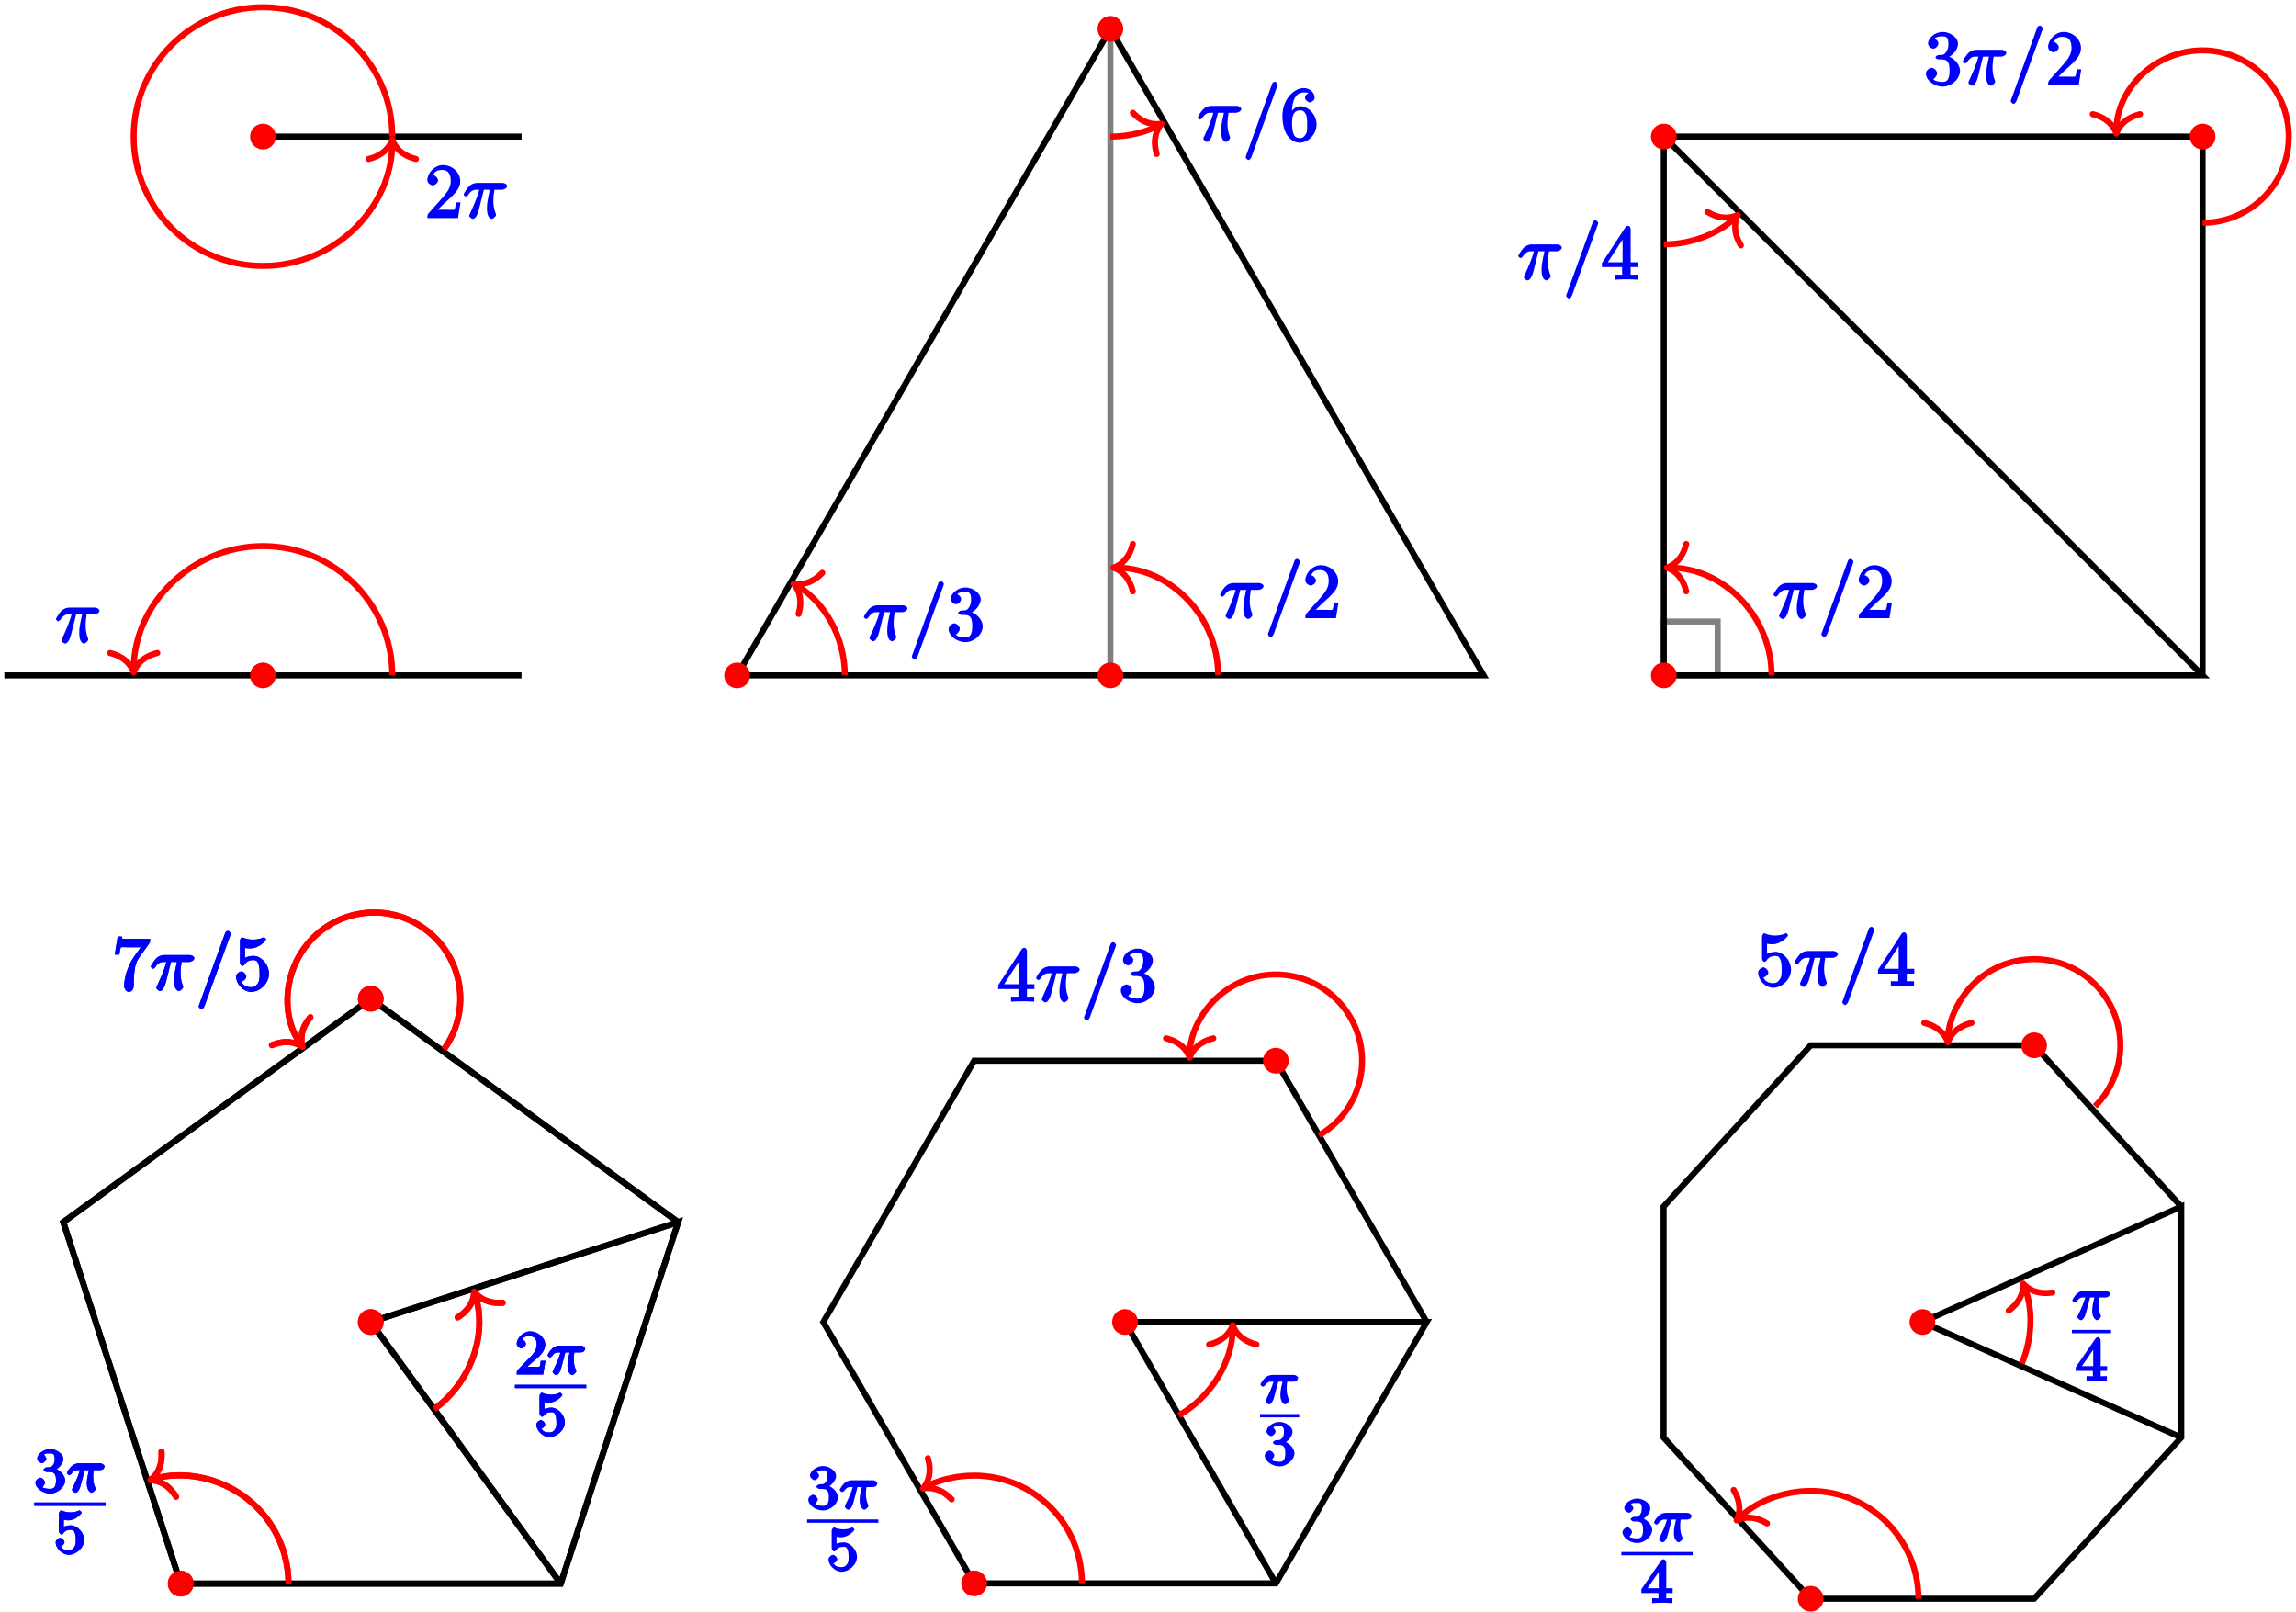 <?xml version="1.0" encoding="UTF-8"?>
<svg xmlns="http://www.w3.org/2000/svg" xmlns:xlink="http://www.w3.org/1999/xlink" width="302pt" height="212pt" viewBox="0 0 302 212" version="1.1">
<defs>
<g>
<symbol overflow="visible" id="glyph0-0">
<path style="stroke:none;" d=""/>
</symbol>
<symbol overflow="visible" id="glyph0-1">
<path style="stroke:none;" d="M 1.391 -0.812 L 2.438 -1.844 C 4 -3.219 4.641 -3.875 4.641 -4.859 C 4.641 -6 3.578 -6.969 2.359 -6.969 C 1.234 -6.969 0.312 -5.875 0.312 -5 C 0.312 -4.438 1 -4.281 1.031 -4.281 C 1.203 -4.281 1.719 -4.562 1.719 -4.969 C 1.719 -5.219 1.359 -5.656 1.016 -5.656 C 0.938 -5.656 0.922 -5.656 1.141 -5.734 C 1.281 -6.125 1.656 -6.328 2.234 -6.328 C 3.141 -6.328 3.391 -5.688 3.391 -4.859 C 3.391 -4.062 2.938 -3.406 2.391 -2.781 L 0.484 -0.641 C 0.375 -0.531 0.312 -0.406 0.312 0 L 4.344 0 L 4.672 -2.062 L 4.078 -2.062 C 4 -1.594 3.984 -1.281 3.875 -1.125 C 3.812 -1.047 3.281 -1.094 3.062 -1.094 L 1.266 -1.094 Z M 1.391 -0.812 "/>
</symbol>
<symbol overflow="visible" id="glyph0-2">
<path style="stroke:none;" d="M 2.891 -3.516 C 3.703 -3.781 4.453 -4.641 4.453 -5.422 C 4.453 -6.234 3.406 -6.969 2.453 -6.969 C 1.453 -6.969 0.516 -6.203 0.516 -5.438 C 0.516 -5.109 0.906 -4.766 1.203 -4.766 C 1.5 -4.766 1.875 -5.141 1.875 -5.438 C 1.875 -5.938 1.234 -6.094 1.391 -6.094 C 1.516 -6.312 2.047 -6.391 2.406 -6.391 C 2.828 -6.391 3.188 -6.328 3.188 -5.438 C 3.188 -5.312 3.219 -4.859 2.953 -4.422 C 2.656 -3.938 2.453 -3.953 2.203 -3.953 C 2.125 -3.938 1.891 -3.922 1.812 -3.922 C 1.734 -3.906 1.484 -3.734 1.484 -3.625 C 1.484 -3.516 1.734 -3.359 1.906 -3.359 L 2.344 -3.359 C 3.156 -3.359 3.344 -2.844 3.344 -1.859 C 3.344 -0.516 2.844 -0.391 2.406 -0.391 C 1.969 -0.391 1.344 -0.516 1.203 -0.766 C 1.219 -0.766 1.703 -1.141 1.703 -1.531 C 1.703 -1.891 1.266 -2.25 0.984 -2.25 C 0.734 -2.25 0.234 -1.938 0.234 -1.5 C 0.234 -0.594 1.344 0.219 2.438 0.219 C 3.656 0.219 4.719 -0.844 4.719 -1.859 C 4.719 -2.688 3.922 -3.625 2.891 -3.844 Z M 2.891 -3.516 "/>
</symbol>
<symbol overflow="visible" id="glyph0-3">
<path style="stroke:none;" d="M 1.484 -3.422 L 1.484 -3.672 C 1.484 -6.188 2.547 -6.391 3.062 -6.391 C 3.297 -6.391 3.594 -6.375 3.625 -6.312 C 3.781 -6.312 3.203 -6.156 3.203 -5.703 C 3.203 -5.391 3.625 -5.078 3.844 -5.078 C 4 -5.078 4.469 -5.328 4.469 -5.719 C 4.469 -6.312 3.875 -6.969 3.047 -6.969 C 1.766 -6.969 0.234 -5.516 0.234 -3.312 C 0.234 -0.641 1.578 0.219 2.5 0.219 C 3.609 0.219 4.719 -0.875 4.719 -2.188 C 4.719 -3.453 3.672 -4.578 2.562 -4.578 C 1.891 -4.578 1.328 -3.906 1.141 -3.422 Z M 2.5 -0.391 C 1.875 -0.391 1.75 -0.812 1.688 -0.969 C 1.5 -1.438 1.5 -2.234 1.5 -2.406 C 1.5 -3.188 1.656 -4.031 2.547 -4.031 C 2.719 -4.031 3.047 -4.078 3.344 -3.453 L 3.297 -3.562 C 3.484 -3.203 3.484 -2.688 3.484 -2.203 C 3.484 -1.719 3.484 -1.219 3.406 -1.094 C 3.062 -0.391 2.734 -0.391 2.5 -0.391 Z M 2.5 -0.391 "/>
</symbol>
<symbol overflow="visible" id="glyph0-4">
<path style="stroke:none;" d="M 2.75 -1.797 L 2.75 -0.938 C 2.75 -0.578 2.906 -0.641 2.172 -0.641 L 1.781 -0.641 L 1.781 0.016 C 2.375 -0.031 2.891 -0.031 3.312 -0.031 C 3.734 -0.031 4.25 -0.031 4.828 0.016 L 4.828 -0.641 L 4.453 -0.641 C 3.719 -0.641 3.875 -0.578 3.875 -0.938 L 3.875 -1.641 L 4.859 -1.641 L 4.859 -2.281 L 3.875 -2.281 L 3.875 -6.656 C 3.875 -6.844 3.703 -7.078 3.531 -7.078 C 3.453 -7.078 3.297 -7.031 3.203 -6.906 L 0.094 -2.156 L 0.094 -1.641 L 2.75 -1.641 Z M 2.984 -2.281 L 0.875 -2.281 L 3.109 -5.719 L 2.812 -5.828 L 2.812 -2.281 Z M 2.984 -2.281 "/>
</symbol>
<symbol overflow="visible" id="glyph0-5">
<path style="stroke:none;" d="M 4.859 -6.125 C 4.953 -6.234 5 -6.375 5 -6.75 L 2.406 -6.75 C 1.203 -6.75 1.344 -6.703 1.281 -7.062 L 0.734 -7.062 L 0.344 -4.688 L 0.953 -4.688 C 1 -5 1.047 -5.516 1.172 -5.641 C 1.25 -5.703 1.906 -5.656 2.031 -5.656 L 3.766 -5.656 C 3.859 -5.766 3.078 -4.688 2.844 -4.359 C 1.953 -3.016 1.578 -1.5 1.578 -0.484 C 1.578 -0.391 1.75 0.219 2.219 0.219 C 2.672 0.219 2.844 -0.391 2.844 -0.484 L 2.844 -1 C 2.844 -1.547 2.875 -2.094 2.953 -2.625 C 2.984 -2.859 3.078 -3.609 3.516 -4.234 Z M 4.859 -6.125 "/>
</symbol>
<symbol overflow="visible" id="glyph0-6">
<path style="stroke:none;" d="M 4.641 -2.156 C 4.641 -3.344 3.656 -4.516 2.578 -4.516 C 2.109 -4.516 1.547 -4.312 1.484 -4.25 L 1.484 -5.562 C 1.516 -5.562 1.844 -5.5 2.156 -5.5 C 3.391 -5.5 4.25 -6.562 4.25 -6.688 C 4.25 -6.75 4.062 -6.969 3.984 -6.969 C 3.984 -6.969 3.828 -6.922 3.75 -6.875 C 3.703 -6.844 3.219 -6.656 2.547 -6.656 C 2.156 -6.656 1.688 -6.719 1.219 -6.922 C 1.141 -6.953 1.125 -6.953 1.109 -6.953 C 1 -6.953 0.828 -6.703 0.828 -6.547 L 0.828 -3.594 C 0.828 -3.422 1 -3.188 1.141 -3.188 C 1.219 -3.188 1.359 -3.266 1.391 -3.312 C 1.5 -3.484 1.75 -3.969 2.562 -3.969 C 3.078 -3.969 3.156 -3.672 3.234 -3.484 C 3.391 -3.125 3.406 -2.734 3.406 -2.234 C 3.406 -1.891 3.453 -1.406 3.219 -0.984 C 2.984 -0.594 2.734 -0.391 2.281 -0.391 C 1.562 -0.391 1.156 -0.75 1.062 -1.094 C 0.844 -1.172 0.875 -1.156 0.984 -1.156 C 1.312 -1.156 1.656 -1.562 1.656 -1.797 C 1.656 -2.047 1.312 -2.469 0.984 -2.469 C 0.844 -2.469 0.312 -2.219 0.312 -1.766 C 0.312 -0.906 1.188 0.219 2.297 0.219 C 3.453 0.219 4.641 -0.891 4.641 -2.156 Z M 4.641 -2.156 "/>
</symbol>
<symbol overflow="visible" id="glyph1-0">
<path style="stroke:none;" d=""/>
</symbol>
<symbol overflow="visible" id="glyph1-1">
<path style="stroke:none;" d="M 2.641 -3.719 L 3.547 -3.719 C 3.266 -2.406 3.172 -1.969 3.172 -1.312 C 3.172 -1.156 3.172 -0.891 3.25 -0.547 C 3.344 -0.109 3.641 0.109 3.781 0.109 C 3.984 0.109 4.359 -0.234 4.359 -0.422 C 4.359 -0.484 4.359 -0.516 4.312 -0.641 C 4.016 -1.359 4.016 -2.016 4.016 -2.297 C 4.016 -2.828 4.094 -3.359 4.156 -3.719 L 5.156 -3.719 C 5.297 -3.719 5.828 -3.875 5.828 -4.219 C 5.828 -4.453 5.438 -4.625 5.25 -4.625 L 1.906 -4.625 C 1.688 -4.625 1.188 -4.578 0.75 -4.109 C 0.406 -3.719 0.094 -3.141 0.094 -3.094 C 0.094 -3.078 0.266 -2.828 0.391 -2.828 C 0.469 -2.828 0.609 -2.922 0.672 -3 C 1.156 -3.766 1.609 -3.719 1.812 -3.719 L 2.156 -3.719 C 1.891 -2.672 1.344 -1.469 1 -0.719 C 0.891 -0.531 0.844 -0.391 0.844 -0.312 C 0.844 -0.125 1.188 0.109 1.312 0.109 C 1.609 0.109 1.859 -0.328 1.984 -0.703 C 2.125 -1.156 2.125 -1.172 2.25 -1.672 L 2.766 -3.719 Z M 2.641 -3.719 "/>
</symbol>
<symbol overflow="visible" id="glyph1-2">
<path style="stroke:none;" d="M 4.547 -7.25 C 4.594 -7.391 4.594 -7.422 4.594 -7.438 C 4.594 -7.547 4.344 -7.812 4.234 -7.812 C 4.156 -7.812 3.953 -7.719 3.891 -7.609 L 0.422 1.953 C 0.375 2.078 0.375 2.125 0.375 2.141 C 0.375 2.25 0.641 2.5 0.75 2.5 C 0.875 2.5 1.078 2.266 1.141 2.094 Z M 4.547 -7.25 "/>
</symbol>
<symbol overflow="visible" id="glyph2-0">
<path style="stroke:none;" d=""/>
</symbol>
<symbol overflow="visible" id="glyph2-1">
<path style="stroke:none;" d="M 2.375 -1.688 C 2.5 -1.797 2.844 -2.062 2.969 -2.172 C 3.453 -2.625 3.984 -3.203 3.984 -3.922 C 3.984 -4.875 3 -5.672 2.016 -5.672 C 1.047 -5.672 0.234 -4.75 0.234 -4.047 C 0.234 -3.656 0.734 -3.422 0.844 -3.422 C 1.016 -3.422 1.438 -3.719 1.438 -4.031 C 1.438 -4.438 0.859 -4.625 1.016 -4.625 C 1.172 -5.016 1.531 -5.031 1.922 -5.031 C 2.656 -5.031 2.859 -4.594 2.859 -3.922 C 2.859 -3.094 2.328 -2.609 1.391 -1.656 L 0.375 -0.609 C 0.281 -0.531 0.234 -0.375 0.234 0 L 3.719 0 L 4.016 -1.797 L 3.391 -1.797 C 3.344 -1.453 3.328 -1.172 3.234 -1.031 C 3.188 -0.969 2.719 -1.016 2.594 -1.016 L 1.172 -1.016 L 1.297 -0.703 Z M 2.375 -1.688 "/>
</symbol>
<symbol overflow="visible" id="glyph2-2">
<path style="stroke:none;" d="M 1.109 -4.484 C 1.219 -4.453 1.531 -4.359 1.875 -4.359 C 2.875 -4.359 3.656 -5.25 3.656 -5.375 C 3.656 -5.453 3.422 -5.672 3.375 -5.672 C 3.359 -5.672 3.219 -5.609 3.172 -5.594 C 2.969 -5.5 2.594 -5.406 2.172 -5.406 C 1.703 -5.406 1.312 -5.531 1.125 -5.609 C 1.109 -5.609 0.969 -5.672 0.953 -5.672 C 0.859 -5.672 0.656 -5.391 0.656 -5.25 L 0.656 -2.922 C 0.656 -2.766 0.859 -2.5 0.984 -2.5 C 1.047 -2.5 1.188 -2.578 1.234 -2.641 C 1.328 -2.766 1.5 -3.109 2.188 -3.109 C 2.625 -3.109 2.656 -2.938 2.719 -2.781 C 2.859 -2.5 2.875 -2.125 2.875 -1.812 C 2.875 -1.516 2.922 -1.219 2.703 -0.875 C 2.547 -0.625 2.359 -0.438 1.938 -0.438 C 1.422 -0.438 1.094 -0.578 1.016 -0.828 C 0.75 -0.906 0.812 -0.906 0.812 -0.906 C 1.031 -0.906 1.391 -1.234 1.391 -1.484 C 1.391 -1.781 0.984 -2.062 0.828 -2.062 C 0.672 -2.062 0.234 -1.797 0.234 -1.453 C 0.234 -0.734 1.047 0.172 1.953 0.172 C 2.953 0.172 3.984 -0.781 3.984 -1.781 C 3.984 -2.703 3.125 -3.703 2.188 -3.703 C 1.797 -3.703 1.281 -3.516 1.297 -3.531 L 1.297 -4.422 Z M 1.109 -4.484 "/>
</symbol>
<symbol overflow="visible" id="glyph2-3">
<path style="stroke:none;" d="M 2.016 -2.656 C 2.641 -2.656 2.859 -2.375 2.859 -1.547 C 2.859 -0.547 2.484 -0.438 2.062 -0.438 C 1.625 -0.438 1.141 -0.547 1.078 -0.656 C 1.031 -0.656 1.406 -1.016 1.406 -1.281 C 1.406 -1.531 1.047 -1.906 0.781 -1.906 C 0.578 -1.906 0.156 -1.578 0.156 -1.266 C 0.156 -0.516 1.156 0.172 2.078 0.172 C 3.125 0.172 4.062 -0.75 4.062 -1.547 C 4.062 -2.203 3.344 -3 2.531 -3.172 L 2.531 -2.812 C 3.156 -3.031 3.812 -3.75 3.812 -4.391 C 3.812 -5.031 2.922 -5.672 2.094 -5.672 C 1.234 -5.672 0.391 -5.016 0.391 -4.422 C 0.391 -4.125 0.781 -3.812 1 -3.812 C 1.25 -3.812 1.578 -4.172 1.578 -4.406 C 1.578 -4.688 1.141 -4.984 1.328 -4.984 C 1.438 -5.125 1.922 -5.094 2.062 -5.094 C 2.266 -5.094 2.688 -5.219 2.688 -4.391 C 2.688 -3.828 2.516 -3.625 2.406 -3.5 C 2.156 -3.25 2.109 -3.297 1.625 -3.266 C 1.469 -3.25 1.219 -3.062 1.219 -2.953 C 1.219 -2.844 1.484 -2.656 1.625 -2.656 Z M 2.016 -2.656 "/>
</symbol>
<symbol overflow="visible" id="glyph2-4">
<path style="stroke:none;" d="M 3.328 -5.344 C 3.328 -5.5 3.141 -5.75 2.969 -5.75 C 2.875 -5.75 2.719 -5.688 2.641 -5.562 L 0.047 -1.797 L 0.047 -1.312 L 2.297 -1.312 L 2.297 -0.828 C 2.297 -0.531 2.469 -0.625 1.844 -0.625 L 1.469 -0.625 L 1.469 0.016 C 2.344 -0.031 2.359 -0.031 2.812 -0.031 C 3.266 -0.031 3.281 -0.031 4.141 0.016 L 4.141 -0.625 L 3.781 -0.625 C 3.156 -0.625 3.328 -0.531 3.328 -0.828 L 3.328 -1.312 L 4.172 -1.312 L 4.172 -1.938 L 3.328 -1.938 Z M 2.344 -4.688 L 2.344 -1.938 L 0.859 -1.938 L 2.672 -4.562 Z M 2.344 -4.688 "/>
</symbol>
<symbol overflow="visible" id="glyph3-0">
<path style="stroke:none;" d=""/>
</symbol>
<symbol overflow="visible" id="glyph3-1">
<path style="stroke:none;" d="M 2.266 -2.906 L 2.953 -2.906 C 2.828 -2.359 2.672 -1.781 2.672 -1.188 C 2.672 -1.125 2.672 -0.781 2.766 -0.5 C 2.875 -0.172 3.141 0.078 3.281 0.078 C 3.453 0.078 3.828 -0.25 3.828 -0.453 C 3.828 -0.5 3.812 -0.516 3.781 -0.594 C 3.625 -0.953 3.5 -1.344 3.5 -1.984 C 3.5 -2.172 3.5 -2.516 3.578 -2.906 L 4.406 -2.906 C 4.531 -2.906 4.734 -2.969 4.828 -3.031 C 4.922 -3.109 5 -3.344 5 -3.391 C 5 -3.625 4.609 -3.797 4.484 -3.797 L 1.609 -3.797 C 1.438 -3.797 1 -3.75 0.609 -3.359 C 0.312 -3.078 0.047 -2.578 0.047 -2.531 C 0.047 -2.453 0.281 -2.25 0.344 -2.25 C 0.438 -2.25 0.578 -2.328 0.625 -2.391 C 1.016 -2.969 1.359 -2.906 1.531 -2.906 L 1.766 -2.906 C 1.578 -2.25 1.219 -1.406 1 -0.984 C 0.812 -0.578 0.719 -0.422 0.719 -0.344 C 0.719 -0.188 1.047 0.078 1.172 0.078 C 1.484 0.078 1.75 -0.406 1.906 -1.062 L 2.391 -2.906 Z M 2.266 -2.906 "/>
</symbol>
</g>
</defs>
<g id="surface1">
<path style="fill:none;stroke-width:0.797;stroke-linecap:butt;stroke-linejoin:miter;stroke:rgb(0%,0%,0%);stroke-opacity:1;stroke-miterlimit:10;" d="M -0 70.865 L 34.015 70.865 " transform="matrix(1,0,0,-1,34.59,88.83)"/>
<path style="fill-rule:nonzero;fill:rgb(100%,0%,0%);fill-opacity:1;stroke-width:0.399;stroke-linecap:butt;stroke-linejoin:miter;stroke:rgb(100%,0%,0%);stroke-opacity:1;stroke-miterlimit:10;" d="M 1.496 70.865 C 1.496 71.693 0.824 72.361 -0 72.361 C -0.824 72.361 -1.496 71.693 -1.496 70.865 C -1.496 70.041 -0.824 69.373 -0 69.373 C 0.824 69.373 1.496 70.041 1.496 70.865 Z M 1.496 70.865 " transform="matrix(1,0,0,-1,34.59,88.83)"/>
<path style="fill:none;stroke-width:0.797;stroke-linecap:butt;stroke-linejoin:miter;stroke:rgb(100%,0%,0%);stroke-opacity:1;stroke-miterlimit:10;" d="M 17.008 70.865 C 17.008 80.26 9.394 87.877 -0 87.877 C -9.395 87.877 -17.008 80.26 -17.008 70.865 C -17.008 61.475 -9.395 53.857 -0 53.857 C 9.394 53.857 17.008 61.475 17.008 70.068 " transform="matrix(1,0,0,-1,34.59,88.83)"/>
<path style="fill:none;stroke-width:0.797;stroke-linecap:round;stroke-linejoin:round;stroke:rgb(100%,0%,0%);stroke-opacity:1;stroke-miterlimit:10;" d="M -2.549 3.11 C -2.084 1.243 -1.045 0.364 -0.002 0.001 C -1.045 -0.363 -2.084 -1.246 -2.549 -3.113 " transform="matrix(0,-1,-1,0,51.598,18.361)"/>
<g style="fill:rgb(0%,0%,100%);fill-opacity:1;">
  <use xlink:href="#glyph0-1" x="55.9" y="28.68"/>
</g>
<g style="fill:rgb(0%,0%,100%);fill-opacity:1;">
  <use xlink:href="#glyph1-1" x="60.88" y="28.68"/>
</g>
<path style="fill:none;stroke-width:0.797;stroke-linecap:butt;stroke-linejoin:miter;stroke:rgb(0%,0%,0%);stroke-opacity:1;stroke-miterlimit:10;" d="M -34.016 0.002 L 34.015 0.002 " transform="matrix(1,0,0,-1,34.59,88.83)"/>
<path style="fill-rule:nonzero;fill:rgb(100%,0%,0%);fill-opacity:1;stroke-width:0.399;stroke-linecap:butt;stroke-linejoin:miter;stroke:rgb(100%,0%,0%);stroke-opacity:1;stroke-miterlimit:10;" d="M 1.496 0.002 C 1.496 0.826 0.824 1.494 -0 1.494 C -0.824 1.494 -1.496 0.826 -1.496 0.002 C -1.496 -0.826 -0.824 -1.494 -0 -1.494 C 0.824 -1.494 1.496 -0.826 1.496 0.002 Z M 1.496 0.002 " transform="matrix(1,0,0,-1,34.59,88.83)"/>
<path style="fill:none;stroke-width:0.797;stroke-linecap:butt;stroke-linejoin:miter;stroke:rgb(100%,0%,0%);stroke-opacity:1;stroke-miterlimit:10;" d="M 17.008 0.002 C 17.008 9.393 9.394 17.01 -0 17.01 C -9.395 17.01 -17.008 9.393 -17.008 0.799 " transform="matrix(1,0,0,-1,34.59,88.83)"/>
<path style="fill:none;stroke-width:0.797;stroke-linecap:round;stroke-linejoin:round;stroke:rgb(100%,0%,0%);stroke-opacity:1;stroke-miterlimit:10;" d="M -2.549 3.11 C -2.084 1.242 -1.045 0.364 -0.002 0 C -1.045 -0.363 -2.084 -1.246 -2.549 -3.109 " transform="matrix(0,1,1,0,17.582,88.431)"/>
<g style="fill:rgb(0%,0%,100%);fill-opacity:1;">
  <use xlink:href="#glyph1-1" x="7.25" y="84.53"/>
</g>
<path style="fill:none;stroke-width:0.797;stroke-linecap:butt;stroke-linejoin:miter;stroke:rgb(0%,0%,0%);stroke-opacity:1;stroke-miterlimit:10;" d="M 62.363 0.002 L 160.558 0.002 L 111.461 85.041 L 62.363 0.002 " transform="matrix(1,0,0,-1,34.59,88.83)"/>
<path style="fill:none;stroke-width:0.797;stroke-linecap:butt;stroke-linejoin:miter;stroke:rgb(50%,50%,50%);stroke-opacity:1;stroke-miterlimit:10;" d="M 111.461 85.041 L 111.461 0.002 " transform="matrix(1,0,0,-1,34.59,88.83)"/>
<path style="fill-rule:nonzero;fill:rgb(100%,0%,0%);fill-opacity:1;stroke-width:0.399;stroke-linecap:butt;stroke-linejoin:miter;stroke:rgb(100%,0%,0%);stroke-opacity:1;stroke-miterlimit:10;" d="M 63.859 0.002 C 63.859 0.826 63.187 1.494 62.363 1.494 C 61.539 1.494 60.867 0.826 60.867 0.002 C 60.867 -0.826 61.539 -1.494 62.363 -1.494 C 63.187 -1.494 63.859 -0.826 63.859 0.002 Z M 63.859 0.002 " transform="matrix(1,0,0,-1,34.59,88.83)"/>
<path style="fill:none;stroke-width:0.797;stroke-linecap:butt;stroke-linejoin:miter;stroke:rgb(100%,0%,0%);stroke-opacity:1;stroke-miterlimit:10;" d="M 76.535 0.002 C 76.535 5.064 73.836 9.744 70.14 11.873 " transform="matrix(1,0,0,-1,34.59,88.83)"/>
<path style="fill:none;stroke-width:0.797;stroke-linecap:round;stroke-linejoin:round;stroke:rgb(100%,0%,0%);stroke-opacity:1;stroke-miterlimit:10;" d="M -2.553 3.111 C -2.086 1.244 -1.046 0.361 -0 -0.002 C -1.046 -0.363 -2.083 -1.245 -2.549 -3.11 " transform="matrix(-0.869,-0.502,-0.502,0.869,104.386,76.755)"/>
<g style="fill:rgb(0%,0%,100%);fill-opacity:1;">
  <use xlink:href="#glyph1-1" x="113.53" y="84.23"/>
</g>
<g style="fill:rgb(0%,0%,100%);fill-opacity:1;">
  <use xlink:href="#glyph1-2" x="119.558" y="84.23"/>
</g>
<g style="fill:rgb(0%,0%,100%);fill-opacity:1;">
  <use xlink:href="#glyph0-2" x="124.54" y="84.23"/>
</g>
<path style="fill-rule:nonzero;fill:rgb(100%,0%,0%);fill-opacity:1;stroke-width:0.399;stroke-linecap:butt;stroke-linejoin:miter;stroke:rgb(100%,0%,0%);stroke-opacity:1;stroke-miterlimit:10;" d="M 112.957 0.002 C 112.957 0.826 112.285 1.494 111.461 1.494 C 110.637 1.494 109.969 0.826 109.969 0.002 C 109.969 -0.826 110.637 -1.494 111.461 -1.494 C 112.285 -1.494 112.957 -0.826 112.957 0.002 Z M 112.957 0.002 " transform="matrix(1,0,0,-1,34.59,88.83)"/>
<path style="fill:none;stroke-width:0.797;stroke-linecap:butt;stroke-linejoin:miter;stroke:rgb(100%,0%,0%);stroke-opacity:1;stroke-miterlimit:10;" d="M 125.633 0.002 C 125.633 7.826 119.289 14.174 112.258 14.174 " transform="matrix(1,0,0,-1,34.59,88.83)"/>
<path style="fill:none;stroke-width:0.797;stroke-linecap:round;stroke-linejoin:round;stroke:rgb(100%,0%,0%);stroke-opacity:1;stroke-miterlimit:10;" d="M -2.55 3.109 C -2.086 1.246 -1.046 0.363 0 -0 C -1.046 -0.364 -2.086 -1.243 -2.55 -3.11 " transform="matrix(-1,0,0,1,146.45,74.657)"/>
<g style="fill:rgb(0%,0%,100%);fill-opacity:1;">
  <use xlink:href="#glyph1-1" x="160.37" y="81.3"/>
</g>
<g style="fill:rgb(0%,0%,100%);fill-opacity:1;">
  <use xlink:href="#glyph1-2" x="166.398" y="81.3"/>
</g>
<g style="fill:rgb(0%,0%,100%);fill-opacity:1;">
  <use xlink:href="#glyph0-1" x="171.38" y="81.3"/>
</g>
<path style="fill-rule:nonzero;fill:rgb(100%,0%,0%);fill-opacity:1;stroke-width:0.399;stroke-linecap:butt;stroke-linejoin:miter;stroke:rgb(100%,0%,0%);stroke-opacity:1;stroke-miterlimit:10;" d="M 112.957 85.041 C 112.957 85.865 112.285 86.533 111.461 86.533 C 110.637 86.533 109.969 85.865 109.969 85.041 C 109.969 84.217 110.637 83.545 111.461 83.545 C 112.285 83.545 112.957 84.217 112.957 85.041 Z M 112.957 85.041 " transform="matrix(1,0,0,-1,34.59,88.83)"/>
<path style="fill:none;stroke-width:0.797;stroke-linecap:butt;stroke-linejoin:miter;stroke:rgb(100%,0%,0%);stroke-opacity:1;stroke-miterlimit:10;" d="M 111.461 70.865 C 113.949 70.865 116.394 71.521 117.855 72.365 " transform="matrix(1,0,0,-1,34.59,88.83)"/>
<path style="fill:none;stroke-width:0.797;stroke-linecap:round;stroke-linejoin:round;stroke:rgb(100%,0%,0%);stroke-opacity:1;stroke-miterlimit:10;" d="M -2.55 3.111 C -2.085 1.247 -1.047 0.364 0 -0.002 C -1.045 -0.365 -2.084 -1.245 -2.55 -3.111 " transform="matrix(0.869,-0.502,-0.502,-0.869,152.792,16.264)"/>
<g style="fill:rgb(0%,0%,100%);fill-opacity:1;">
  <use xlink:href="#glyph1-1" x="157.44" y="18.55"/>
</g>
<g style="fill:rgb(0%,0%,100%);fill-opacity:1;">
  <use xlink:href="#glyph1-2" x="163.468" y="18.55"/>
</g>
<g style="fill:rgb(0%,0%,100%);fill-opacity:1;">
  <use xlink:href="#glyph0-3" x="168.45" y="18.55"/>
</g>
<path style="fill:none;stroke-width:0.797;stroke-linecap:butt;stroke-linejoin:miter;stroke:rgb(50%,50%,50%);stroke-opacity:1;stroke-miterlimit:10;" d="M 184.254 0.002 L 184.254 7.088 L 191.34 7.088 L 191.34 0.002 Z M 184.254 0.002 " transform="matrix(1,0,0,-1,34.59,88.83)"/>
<path style="fill:none;stroke-width:0.797;stroke-linecap:butt;stroke-linejoin:miter;stroke:rgb(0%,0%,0%);stroke-opacity:1;stroke-miterlimit:10;" d="M 255.121 0.002 L 255.121 70.865 L 184.254 70.865 L 184.254 0.002 L 255.121 0.002 L 184.254 70.865 " transform="matrix(1,0,0,-1,34.59,88.83)"/>
<path style="fill-rule:nonzero;fill:rgb(100%,0%,0%);fill-opacity:1;stroke-width:0.399;stroke-linecap:butt;stroke-linejoin:miter;stroke:rgb(100%,0%,0%);stroke-opacity:1;stroke-miterlimit:10;" d="M 185.75 0.002 C 185.75 0.826 185.078 1.494 184.254 1.494 C 183.43 1.494 182.762 0.826 182.762 0.002 C 182.762 -0.826 183.43 -1.494 184.254 -1.494 C 185.078 -1.494 185.75 -0.826 185.75 0.002 Z M 185.75 0.002 " transform="matrix(1,0,0,-1,34.59,88.83)"/>
<path style="fill:none;stroke-width:0.797;stroke-linecap:butt;stroke-linejoin:miter;stroke:rgb(100%,0%,0%);stroke-opacity:1;stroke-miterlimit:10;" d="M 198.43 0.002 C 198.43 7.826 192.082 14.174 185.051 14.174 " transform="matrix(1,0,0,-1,34.59,88.83)"/>
<path style="fill:none;stroke-width:0.797;stroke-linecap:round;stroke-linejoin:round;stroke:rgb(100%,0%,0%);stroke-opacity:1;stroke-miterlimit:10;" d="M -2.55 3.109 C -2.085 1.246 -1.046 0.363 0.001 -0 C -1.046 -0.364 -2.085 -1.243 -2.55 -3.11 " transform="matrix(-1,0,0,1,219.243,74.657)"/>
<g style="fill:rgb(0%,0%,100%);fill-opacity:1;">
  <use xlink:href="#glyph1-1" x="233.17" y="81.3"/>
</g>
<g style="fill:rgb(0%,0%,100%);fill-opacity:1;">
  <use xlink:href="#glyph1-2" x="239.198" y="81.3"/>
</g>
<g style="fill:rgb(0%,0%,100%);fill-opacity:1;">
  <use xlink:href="#glyph0-1" x="244.18" y="81.3"/>
</g>
<path style="fill-rule:nonzero;fill:rgb(100%,0%,0%);fill-opacity:1;stroke-width:0.399;stroke-linecap:butt;stroke-linejoin:miter;stroke:rgb(100%,0%,0%);stroke-opacity:1;stroke-miterlimit:10;" d="M 185.75 70.865 C 185.75 71.693 185.078 72.361 184.254 72.361 C 183.43 72.361 182.762 71.693 182.762 70.865 C 182.762 70.041 183.43 69.373 184.254 69.373 C 185.078 69.373 185.75 70.041 185.75 70.865 Z M 185.75 70.865 " transform="matrix(1,0,0,-1,34.59,88.83)"/>
<path style="fill:none;stroke-width:0.797;stroke-linecap:butt;stroke-linejoin:miter;stroke:rgb(100%,0%,0%);stroke-opacity:1;stroke-miterlimit:10;" d="M 184.254 56.693 C 188.012 56.693 191.617 58.185 193.715 60.283 " transform="matrix(1,0,0,-1,34.59,88.83)"/>
<path style="fill:none;stroke-width:0.797;stroke-linecap:round;stroke-linejoin:round;stroke:rgb(100%,0%,0%);stroke-opacity:1;stroke-miterlimit:10;" d="M -2.55 3.11 C -2.084 1.246 -1.045 0.362 0.002 -0 C -1.045 -0.362 -2.083 -1.246 -2.55 -3.11 " transform="matrix(0.707,-0.707,-0.707,-0.707,228.585,28.267)"/>
<g style="fill:rgb(0%,0%,100%);fill-opacity:1;">
  <use xlink:href="#glyph1-1" x="199.6" y="36.77"/>
</g>
<g style="fill:rgb(0%,0%,100%);fill-opacity:1;">
  <use xlink:href="#glyph1-2" x="205.628" y="36.77"/>
</g>
<g style="fill:rgb(0%,0%,100%);fill-opacity:1;">
  <use xlink:href="#glyph0-4" x="210.61" y="36.77"/>
</g>
<path style="fill-rule:nonzero;fill:rgb(100%,0%,0%);fill-opacity:1;stroke-width:0.399;stroke-linecap:butt;stroke-linejoin:miter;stroke:rgb(100%,0%,0%);stroke-opacity:1;stroke-miterlimit:10;" d="M 256.617 70.865 C 256.617 71.693 255.945 72.361 255.121 72.361 C 254.297 72.361 253.629 71.693 253.629 70.865 C 253.629 70.041 254.297 69.373 255.121 69.373 C 255.945 69.373 256.617 70.041 256.617 70.865 Z M 256.617 70.865 " transform="matrix(1,0,0,-1,34.59,88.83)"/>
<path style="fill:none;stroke-width:0.797;stroke-linecap:butt;stroke-linejoin:miter;stroke:rgb(100%,0%,0%);stroke-opacity:1;stroke-miterlimit:10;" d="M 255.121 59.529 C 261.383 59.529 266.461 64.603 266.461 70.865 C 266.461 77.131 261.383 82.205 255.121 82.205 C 248.859 82.205 243.781 77.131 243.781 71.666 " transform="matrix(1,0,0,-1,34.59,88.83)"/>
<path style="fill:none;stroke-width:0.797;stroke-linecap:round;stroke-linejoin:round;stroke:rgb(100%,0%,0%);stroke-opacity:1;stroke-miterlimit:10;" d="M -2.549 3.112 C -2.084 1.244 -1.045 0.362 0.002 -0.002 C -1.045 -0.365 -2.084 -1.244 -2.549 -3.111 " transform="matrix(0,1,1,0,278.373,17.564)"/>
<g style="fill:rgb(0%,0%,100%);fill-opacity:1;">
  <use xlink:href="#glyph0-2" x="253.09" y="11.17"/>
</g>
<g style="fill:rgb(0%,0%,100%);fill-opacity:1;">
  <use xlink:href="#glyph1-1" x="258.07" y="11.17"/>
</g>
<g style="fill:rgb(0%,0%,100%);fill-opacity:1;">
  <use xlink:href="#glyph1-2" x="264.098" y="11.17"/>
</g>
<g style="fill:rgb(0%,0%,100%);fill-opacity:1;">
  <use xlink:href="#glyph0-1" x="269.08" y="11.17"/>
</g>
<path style="fill:none;stroke-width:0.797;stroke-linecap:butt;stroke-linejoin:miter;stroke:rgb(0%,0%,0%);stroke-opacity:1;stroke-miterlimit:10;" d="M 54.613 -71.9 L 14.172 -42.522 L -26.266 -71.9 L -10.82 -119.44 L 39.164 -119.44 L 54.613 -71.9 L 14.172 -85.041 L 39.164 -119.44 " transform="matrix(1,0,0,-1,34.59,88.83)"/>
<path style="fill-rule:nonzero;fill:rgb(100%,0%,0%);fill-opacity:1;stroke-width:0.399;stroke-linecap:butt;stroke-linejoin:miter;stroke:rgb(100%,0%,0%);stroke-opacity:1;stroke-miterlimit:10;" d="M 15.668 -85.041 C 15.668 -84.217 15 -83.545 14.172 -83.545 C 13.348 -83.545 12.68 -84.217 12.68 -85.041 C 12.68 -85.865 13.348 -86.533 14.172 -86.533 C 15 -86.533 15.668 -85.865 15.668 -85.041 Z M 15.668 -85.041 " transform="matrix(1,0,0,-1,34.59,88.83)"/>
<path style="fill:none;stroke-width:0.797;stroke-linecap:butt;stroke-linejoin:miter;stroke:rgb(100%,0%,0%);stroke-opacity:1;stroke-miterlimit:10;" d="M 22.504 -96.506 C 27.473 -92.897 29.551 -86.498 27.898 -81.42 " transform="matrix(1,0,0,-1,34.59,88.83)"/>
<path style="fill:none;stroke-width:0.797;stroke-linecap:round;stroke-linejoin:round;stroke:rgb(100%,0%,0%);stroke-opacity:1;stroke-miterlimit:10;" d="M -2.55 3.112 C -2.087 1.243 -1.048 0.364 -0.001 -0.001 C -1.046 -0.363 -2.083 -1.244 -2.549 -3.11 " transform="matrix(-0.309,-0.952,-0.952,0.309,62.366,169.87)"/>
<g style="fill:rgb(0%,0%,100%);fill-opacity:1;">
  <use xlink:href="#glyph2-1" x="67.73" y="180.77"/>
</g>
<g style="fill:rgb(0%,0%,100%);fill-opacity:1;">
  <use xlink:href="#glyph3-1" x="71.97" y="180.77"/>
</g>
<path style="fill:none;stroke-width:0.436;stroke-linecap:butt;stroke-linejoin:miter;stroke:rgb(0%,0%,100%);stroke-opacity:1;stroke-miterlimit:10;" d="M 92.78 -140.1 L 102.159 -140.1 " transform="matrix(1,0,0,-1,-25.05,42.24)"/>
<g style="fill:rgb(0%,0%,100%);fill-opacity:1;">
  <use xlink:href="#glyph2-2" x="70.31" y="188.83"/>
</g>
<path style="fill-rule:nonzero;fill:rgb(100%,0%,0%);fill-opacity:1;stroke-width:0.399;stroke-linecap:butt;stroke-linejoin:miter;stroke:rgb(100%,0%,0%);stroke-opacity:1;stroke-miterlimit:10;" d="M -9.324 -119.44 C -9.324 -118.615 -9.992 -117.947 -10.82 -117.947 C -11.645 -117.947 -12.313 -118.615 -12.313 -119.44 C -12.313 -120.264 -11.645 -120.936 -10.82 -120.936 C -9.992 -120.936 -9.324 -120.264 -9.324 -119.44 Z M -9.324 -119.44 " transform="matrix(1,0,0,-1,34.59,88.83)"/>
<path style="fill:none;stroke-width:0.797;stroke-linecap:butt;stroke-linejoin:miter;stroke:rgb(100%,0%,0%);stroke-opacity:1;stroke-miterlimit:10;" d="M 3.355 -119.44 C 3.355 -114.377 0.652 -109.697 -3.731 -107.166 C -7.211 -105.158 -11.379 -104.721 -14.442 -105.713 " transform="matrix(1,0,0,-1,34.59,88.83)"/>
<path style="fill:none;stroke-width:0.797;stroke-linecap:round;stroke-linejoin:round;stroke:rgb(100%,0%,0%);stroke-opacity:1;stroke-miterlimit:10;" d="M -2.552 3.111 C -2.084 1.244 -1.046 0.361 0.001 0.001 C -1.048 -0.364 -2.085 -1.245 -2.552 -3.111 " transform="matrix(-0.952,0.309,0.309,0.952,19.771,194.667)"/>
<g style="fill:rgb(0%,0%,100%);fill-opacity:1;">
  <use xlink:href="#glyph2-3" x="4.51" y="196.25"/>
</g>
<g style="fill:rgb(0%,0%,100%);fill-opacity:1;">
  <use xlink:href="#glyph3-1" x="8.75" y="196.25"/>
</g>
<path style="fill:none;stroke-width:0.436;stroke-linecap:butt;stroke-linejoin:miter;stroke:rgb(0%,0%,100%);stroke-opacity:1;stroke-miterlimit:10;" d="M 92.782 -140.1 L 102.161 -140.1 " transform="matrix(1,0,0,-1,-88.27,57.72)"/>
<g style="fill:rgb(0%,0%,100%);fill-opacity:1;">
  <use xlink:href="#glyph2-2" x="7.09" y="204.31"/>
</g>
<path style="fill-rule:nonzero;fill:rgb(100%,0%,0%);fill-opacity:1;stroke-width:0.399;stroke-linecap:butt;stroke-linejoin:miter;stroke:rgb(100%,0%,0%);stroke-opacity:1;stroke-miterlimit:10;" d="M 15.668 -42.522 C 15.668 -41.693 15 -41.025 14.172 -41.025 C 13.348 -41.025 12.68 -41.693 12.68 -42.522 C 12.68 -43.346 13.348 -44.014 14.172 -44.014 C 15 -44.014 15.668 -43.346 15.668 -42.522 Z M 15.668 -42.522 " transform="matrix(1,0,0,-1,34.59,88.83)"/>
<path style="fill:none;stroke-width:0.797;stroke-linecap:butt;stroke-linejoin:miter;stroke:rgb(100%,0%,0%);stroke-opacity:1;stroke-miterlimit:10;" d="M 23.789 -49.186 C 27.469 -44.119 26.348 -37.029 21.281 -33.346 C 16.215 -29.666 9.125 -30.791 5.441 -35.854 C 2.555 -39.83 2.555 -45.209 4.973 -48.537 " transform="matrix(1,0,0,-1,34.59,88.83)"/>
<path style="fill:none;stroke-width:0.797;stroke-linecap:round;stroke-linejoin:round;stroke:rgb(100%,0%,0%);stroke-opacity:1;stroke-miterlimit:10;" d="M -2.548 3.112 C -2.085 1.244 -1.045 0.364 -0 -0.001 C -1.047 -0.362 -2.084 -1.245 -2.549 -3.111 " transform="matrix(0.59,0.812,0.812,-0.59,39.798,137.691)"/>
<g style="fill:rgb(0%,0%,100%);fill-opacity:1;">
  <use xlink:href="#glyph0-5" x="14.75" y="130.23"/>
</g>
<g style="fill:rgb(0%,0%,100%);fill-opacity:1;">
  <use xlink:href="#glyph1-1" x="19.73" y="130.23"/>
</g>
<g style="fill:rgb(0%,0%,100%);fill-opacity:1;">
  <use xlink:href="#glyph1-2" x="25.758" y="130.23"/>
</g>
<g style="fill:rgb(0%,0%,100%);fill-opacity:1;">
  <use xlink:href="#glyph0-6" x="30.74" y="130.23"/>
</g>
<path style="fill:none;stroke-width:0.797;stroke-linecap:butt;stroke-linejoin:miter;stroke:rgb(0%,0%,0%);stroke-opacity:1;stroke-miterlimit:10;" d="M 153.074 -85.041 L 133.23 -50.67 L 93.543 -50.67 L 73.703 -85.041 L 93.543 -119.408 L 133.23 -119.408 L 153.074 -85.041 L 113.387 -85.041 L 133.23 -119.408 " transform="matrix(1,0,0,-1,34.59,88.83)"/>
<path style="fill-rule:nonzero;fill:rgb(100%,0%,0%);fill-opacity:1;stroke-width:0.399;stroke-linecap:butt;stroke-linejoin:miter;stroke:rgb(100%,0%,0%);stroke-opacity:1;stroke-miterlimit:10;" d="M 114.883 -85.041 C 114.883 -84.217 114.211 -83.545 113.387 -83.545 C 112.562 -83.545 111.894 -84.217 111.894 -85.041 C 111.894 -85.865 112.562 -86.533 113.387 -86.533 C 114.211 -86.533 114.883 -85.865 114.883 -85.041 Z M 114.883 -85.041 " transform="matrix(1,0,0,-1,34.59,88.83)"/>
<path style="fill:none;stroke-width:0.797;stroke-linecap:butt;stroke-linejoin:miter;stroke:rgb(100%,0%,0%);stroke-opacity:1;stroke-miterlimit:10;" d="M 127.562 -85.838 C 127.562 -90.104 124.859 -94.783 120.472 -97.315 " transform="matrix(1,0,0,-1,34.59,88.83)"/>
<path style="fill:none;stroke-width:0.797;stroke-linecap:round;stroke-linejoin:round;stroke:rgb(100%,0%,0%);stroke-opacity:1;stroke-miterlimit:10;" d="M -2.551 3.112 C -2.083 1.244 -1.047 0.362 -0.001 -0.002 C -1.047 -0.361 -2.083 -1.244 -2.551 -3.111 " transform="matrix(0,-1,-1,0,162.151,174.269)"/>
<g style="fill:rgb(0%,0%,100%);fill-opacity:1;">
  <use xlink:href="#glyph3-1" x="165.74" y="184.62"/>
</g>
<path style="fill:none;stroke-width:0.436;stroke-linecap:butt;stroke-linejoin:miter;stroke:rgb(0%,0%,100%);stroke-opacity:1;stroke-miterlimit:10;" d="M 92.778 -140.101 L 97.931 -140.101 " transform="matrix(1,0,0,-1,72.96,46.09)"/>
<g style="fill:rgb(0%,0%,100%);fill-opacity:1;">
  <use xlink:href="#glyph2-3" x="166.2" y="192.68"/>
</g>
<path style="fill-rule:nonzero;fill:rgb(100%,0%,0%);fill-opacity:1;stroke-width:0.399;stroke-linecap:butt;stroke-linejoin:miter;stroke:rgb(100%,0%,0%);stroke-opacity:1;stroke-miterlimit:10;" d="M 95.039 -119.408 C 95.039 -118.584 94.371 -117.916 93.543 -117.916 C 92.719 -117.916 92.051 -118.584 92.051 -119.408 C 92.051 -120.233 92.719 -120.904 93.543 -120.904 C 94.371 -120.904 95.039 -120.233 95.039 -119.408 Z M 95.039 -119.408 " transform="matrix(1,0,0,-1,34.59,88.83)"/>
<path style="fill:none;stroke-width:0.797;stroke-linecap:butt;stroke-linejoin:miter;stroke:rgb(100%,0%,0%);stroke-opacity:1;stroke-miterlimit:10;" d="M 107.719 -119.408 C 107.719 -111.58 101.371 -105.236 93.543 -105.236 C 91.058 -105.236 88.613 -105.893 87.152 -106.736 " transform="matrix(1,0,0,-1,34.59,88.83)"/>
<path style="fill:none;stroke-width:0.797;stroke-linecap:round;stroke-linejoin:round;stroke:rgb(100%,0%,0%);stroke-opacity:1;stroke-miterlimit:10;" d="M -2.552 3.111 C -2.083 1.244 -1.046 0.362 0 0.001 C -1.046 -0.362 -2.086 -1.245 -2.552 -3.112 " transform="matrix(-0.869,0.502,0.502,0.869,121.394,195.765)"/>
<g style="fill:rgb(0%,0%,100%);fill-opacity:1;">
  <use xlink:href="#glyph2-3" x="106.16" y="198.48"/>
</g>
<g style="fill:rgb(0%,0%,100%);fill-opacity:1;">
  <use xlink:href="#glyph3-1" x="110.4" y="198.48"/>
</g>
<path style="fill:none;stroke-width:0.436;stroke-linecap:butt;stroke-linejoin:miter;stroke:rgb(0%,0%,100%);stroke-opacity:1;stroke-miterlimit:10;" d="M 92.78 -140.101 L 102.159 -140.101 " transform="matrix(1,0,0,-1,13.38,59.95)"/>
<g style="fill:rgb(0%,0%,100%);fill-opacity:1;">
  <use xlink:href="#glyph2-2" x="108.74" y="206.54"/>
</g>
<path style="fill-rule:nonzero;fill:rgb(100%,0%,0%);fill-opacity:1;stroke-width:0.399;stroke-linecap:butt;stroke-linejoin:miter;stroke:rgb(100%,0%,0%);stroke-opacity:1;stroke-miterlimit:10;" d="M 134.722 -50.67 C 134.722 -49.846 134.055 -49.178 133.23 -49.178 C 132.406 -49.178 131.734 -49.846 131.734 -50.67 C 131.734 -51.498 132.406 -52.166 133.23 -52.166 C 134.055 -52.166 134.722 -51.498 134.722 -50.67 Z M 134.722 -50.67 " transform="matrix(1,0,0,-1,34.59,88.83)"/>
<path style="fill:none;stroke-width:0.797;stroke-linecap:butt;stroke-linejoin:miter;stroke:rgb(100%,0%,0%);stroke-opacity:1;stroke-miterlimit:10;" d="M 138.898 -60.49 C 144.324 -57.361 146.18 -50.424 143.051 -45.002 C 139.918 -39.58 132.984 -37.721 127.562 -40.854 C 124.055 -42.877 121.89 -46.623 121.89 -49.873 " transform="matrix(1,0,0,-1,34.59,88.83)"/>
<path style="fill:none;stroke-width:0.797;stroke-linecap:round;stroke-linejoin:round;stroke:rgb(100%,0%,0%);stroke-opacity:1;stroke-miterlimit:10;" d="M -2.549 3.112 C -2.084 1.245 -1.045 0.362 -0.002 -0.001 C -1.045 -0.364 -2.084 -1.243 -2.549 -3.11 " transform="matrix(0,1,1,0,156.481,139.103)"/>
<g style="fill:rgb(0%,0%,100%);fill-opacity:1;">
  <use xlink:href="#glyph0-4" x="131.2" y="131.72"/>
</g>
<g style="fill:rgb(0%,0%,100%);fill-opacity:1;">
  <use xlink:href="#glyph1-1" x="136.18" y="131.72"/>
</g>
<g style="fill:rgb(0%,0%,100%);fill-opacity:1;">
  <use xlink:href="#glyph1-2" x="142.208" y="131.72"/>
</g>
<g style="fill:rgb(0%,0%,100%);fill-opacity:1;">
  <use xlink:href="#glyph0-2" x="147.19" y="131.72"/>
</g>
<path style="fill:none;stroke-width:0.797;stroke-linecap:butt;stroke-linejoin:miter;stroke:rgb(0%,0%,0%);stroke-opacity:1;stroke-miterlimit:10;" d="M 54.613 -71.9 L 14.172 -42.522 L -26.266 -71.9 L -10.82 -119.44 L 39.164 -119.44 L 54.613 -71.9 L 14.172 -85.041 L 39.164 -119.44 " transform="matrix(1,0,0,-1,34.59,88.83)"/>
<path style="fill-rule:nonzero;fill:rgb(100%,0%,0%);fill-opacity:1;stroke-width:0.399;stroke-linecap:butt;stroke-linejoin:miter;stroke:rgb(100%,0%,0%);stroke-opacity:1;stroke-miterlimit:10;" d="M 15.668 -85.041 C 15.668 -84.217 15 -83.545 14.172 -83.545 C 13.348 -83.545 12.68 -84.217 12.68 -85.041 C 12.68 -85.865 13.348 -86.533 14.172 -86.533 C 15 -86.533 15.668 -85.865 15.668 -85.041 Z M 15.668 -85.041 " transform="matrix(1,0,0,-1,34.59,88.83)"/>
<path style="fill:none;stroke-width:0.797;stroke-linecap:butt;stroke-linejoin:miter;stroke:rgb(100%,0%,0%);stroke-opacity:1;stroke-miterlimit:10;" d="M 22.504 -96.506 C 27.473 -92.897 29.551 -86.498 27.898 -81.42 " transform="matrix(1,0,0,-1,34.59,88.83)"/>
<path style="fill:none;stroke-width:0.797;stroke-linecap:round;stroke-linejoin:round;stroke:rgb(100%,0%,0%);stroke-opacity:1;stroke-miterlimit:10;" d="M -2.55 3.112 C -2.087 1.243 -1.048 0.364 -0.001 -0.001 C -1.046 -0.363 -2.083 -1.244 -2.549 -3.11 " transform="matrix(-0.309,-0.952,-0.952,0.309,62.366,169.87)"/>
<g style="fill:rgb(0%,0%,100%);fill-opacity:1;">
  <use xlink:href="#glyph2-1" x="67.73" y="180.77"/>
</g>
<g style="fill:rgb(0%,0%,100%);fill-opacity:1;">
  <use xlink:href="#glyph3-1" x="71.97" y="180.77"/>
</g>
<path style="fill:none;stroke-width:0.436;stroke-linecap:butt;stroke-linejoin:miter;stroke:rgb(0%,0%,100%);stroke-opacity:1;stroke-miterlimit:10;" d="M 92.78 -140.1 L 102.159 -140.1 " transform="matrix(1,0,0,-1,-25.05,42.24)"/>
<g style="fill:rgb(0%,0%,100%);fill-opacity:1;">
  <use xlink:href="#glyph2-2" x="70.31" y="188.83"/>
</g>
<path style="fill-rule:nonzero;fill:rgb(100%,0%,0%);fill-opacity:1;stroke-width:0.399;stroke-linecap:butt;stroke-linejoin:miter;stroke:rgb(100%,0%,0%);stroke-opacity:1;stroke-miterlimit:10;" d="M -9.324 -119.44 C -9.324 -118.615 -9.992 -117.947 -10.82 -117.947 C -11.645 -117.947 -12.313 -118.615 -12.313 -119.44 C -12.313 -120.264 -11.645 -120.936 -10.82 -120.936 C -9.992 -120.936 -9.324 -120.264 -9.324 -119.44 Z M -9.324 -119.44 " transform="matrix(1,0,0,-1,34.59,88.83)"/>
<path style="fill:none;stroke-width:0.797;stroke-linecap:butt;stroke-linejoin:miter;stroke:rgb(100%,0%,0%);stroke-opacity:1;stroke-miterlimit:10;" d="M 3.355 -119.44 C 3.355 -114.377 0.652 -109.697 -3.731 -107.166 C -7.211 -105.158 -11.379 -104.721 -14.442 -105.713 " transform="matrix(1,0,0,-1,34.59,88.83)"/>
<path style="fill:none;stroke-width:0.797;stroke-linecap:round;stroke-linejoin:round;stroke:rgb(100%,0%,0%);stroke-opacity:1;stroke-miterlimit:10;" d="M -2.552 3.111 C -2.084 1.244 -1.046 0.361 0.001 0.001 C -1.048 -0.364 -2.085 -1.245 -2.552 -3.111 " transform="matrix(-0.952,0.309,0.309,0.952,19.771,194.667)"/>
<g style="fill:rgb(0%,0%,100%);fill-opacity:1;">
  <use xlink:href="#glyph2-3" x="4.51" y="196.25"/>
</g>
<g style="fill:rgb(0%,0%,100%);fill-opacity:1;">
  <use xlink:href="#glyph3-1" x="8.75" y="196.25"/>
</g>
<path style="fill:none;stroke-width:0.436;stroke-linecap:butt;stroke-linejoin:miter;stroke:rgb(0%,0%,100%);stroke-opacity:1;stroke-miterlimit:10;" d="M 92.782 -140.1 L 102.161 -140.1 " transform="matrix(1,0,0,-1,-88.27,57.72)"/>
<g style="fill:rgb(0%,0%,100%);fill-opacity:1;">
  <use xlink:href="#glyph2-2" x="7.09" y="204.31"/>
</g>
<path style="fill-rule:nonzero;fill:rgb(100%,0%,0%);fill-opacity:1;stroke-width:0.399;stroke-linecap:butt;stroke-linejoin:miter;stroke:rgb(100%,0%,0%);stroke-opacity:1;stroke-miterlimit:10;" d="M 15.668 -42.522 C 15.668 -41.693 15 -41.025 14.172 -41.025 C 13.348 -41.025 12.68 -41.693 12.68 -42.522 C 12.68 -43.346 13.348 -44.014 14.172 -44.014 C 15 -44.014 15.668 -43.346 15.668 -42.522 Z M 15.668 -42.522 " transform="matrix(1,0,0,-1,34.59,88.83)"/>
<path style="fill:none;stroke-width:0.797;stroke-linecap:butt;stroke-linejoin:miter;stroke:rgb(100%,0%,0%);stroke-opacity:1;stroke-miterlimit:10;" d="M 23.789 -49.186 C 27.469 -44.119 26.348 -37.029 21.281 -33.346 C 16.215 -29.666 9.125 -30.791 5.441 -35.854 C 2.555 -39.83 2.555 -45.209 4.973 -48.537 " transform="matrix(1,0,0,-1,34.59,88.83)"/>
<path style="fill:none;stroke-width:0.797;stroke-linecap:round;stroke-linejoin:round;stroke:rgb(100%,0%,0%);stroke-opacity:1;stroke-miterlimit:10;" d="M -2.548 3.112 C -2.085 1.244 -1.045 0.364 -0 -0.001 C -1.047 -0.362 -2.084 -1.245 -2.549 -3.111 " transform="matrix(0.59,0.812,0.812,-0.59,39.798,137.691)"/>
<g style="fill:rgb(0%,0%,100%);fill-opacity:1;">
  <use xlink:href="#glyph0-5" x="14.75" y="130.23"/>
</g>
<g style="fill:rgb(0%,0%,100%);fill-opacity:1;">
  <use xlink:href="#glyph1-1" x="19.73" y="130.23"/>
</g>
<g style="fill:rgb(0%,0%,100%);fill-opacity:1;">
  <use xlink:href="#glyph1-2" x="25.758" y="130.23"/>
</g>
<g style="fill:rgb(0%,0%,100%);fill-opacity:1;">
  <use xlink:href="#glyph0-6" x="30.74" y="130.23"/>
</g>
<path style="fill:none;stroke-width:0.797;stroke-linecap:butt;stroke-linejoin:miter;stroke:rgb(0%,0%,0%);stroke-opacity:1;stroke-miterlimit:10;" d="M 252.316 -69.854 L 232.965 -48.647 L 203.578 -48.647 L 184.226 -69.854 L 184.226 -100.225 L 203.578 -121.432 L 232.965 -121.432 L 252.316 -100.225 L 252.316 -69.854 L 218.269 -85.041 L 252.316 -100.225 " transform="matrix(1,0,0,-1,34.59,88.83)"/>
<path style="fill-rule:nonzero;fill:rgb(100%,0%,0%);fill-opacity:1;stroke-width:0.399;stroke-linecap:butt;stroke-linejoin:miter;stroke:rgb(100%,0%,0%);stroke-opacity:1;stroke-miterlimit:10;" d="M 219.765 -85.041 C 219.765 -84.217 219.097 -83.545 218.269 -83.545 C 217.445 -83.545 216.777 -84.217 216.777 -85.041 C 216.777 -85.865 217.445 -86.533 218.269 -86.533 C 219.097 -86.533 219.765 -85.865 219.765 -85.041 Z M 219.765 -85.041 " transform="matrix(1,0,0,-1,34.59,88.83)"/>
<path style="fill:none;stroke-width:0.797;stroke-linecap:butt;stroke-linejoin:miter;stroke:rgb(100%,0%,0%);stroke-opacity:1;stroke-miterlimit:10;" d="M 231.363 -90.463 C 232.801 -86.99 232.801 -83.088 231.668 -80.354 " transform="matrix(1,0,0,-1,34.59,88.83)"/>
<path style="fill:none;stroke-width:0.797;stroke-linecap:round;stroke-linejoin:round;stroke:rgb(100%,0%,0%);stroke-opacity:1;stroke-miterlimit:10;" d="M -2.551 3.11 C -2.086 1.245 -1.045 0.363 -0 0.002 C -1.046 -0.363 -2.084 -1.246 -2.551 -3.109 " transform="matrix(-0.383,-0.925,-0.925,0.383,266.107,168.816)"/>
<g style="fill:rgb(0%,0%,100%);fill-opacity:1;">
  <use xlink:href="#glyph3-1" x="272.52" y="173.55"/>
</g>
<path style="fill:none;stroke-width:0.436;stroke-linecap:butt;stroke-linejoin:miter;stroke:rgb(0%,0%,100%);stroke-opacity:1;stroke-miterlimit:10;" d="M 92.78 -140.101 L 97.932 -140.101 " transform="matrix(1,0,0,-1,179.74,35.02)"/>
<g style="fill:rgb(0%,0%,100%);fill-opacity:1;">
  <use xlink:href="#glyph2-4" x="272.98" y="181.61"/>
</g>
<path style="fill-rule:nonzero;fill:rgb(100%,0%,0%);fill-opacity:1;stroke-width:0.399;stroke-linecap:butt;stroke-linejoin:miter;stroke:rgb(100%,0%,0%);stroke-opacity:1;stroke-miterlimit:10;" d="M 205.07 -121.432 C 205.07 -120.608 204.402 -119.94 203.578 -119.94 C 202.75 -119.94 202.082 -120.608 202.082 -121.432 C 202.082 -122.256 202.75 -122.928 203.578 -122.928 C 204.402 -122.928 205.07 -122.256 205.07 -121.432 Z M 205.07 -121.432 " transform="matrix(1,0,0,-1,34.59,88.83)"/>
<path style="fill:none;stroke-width:0.797;stroke-linecap:butt;stroke-linejoin:miter;stroke:rgb(100%,0%,0%);stroke-opacity:1;stroke-miterlimit:10;" d="M 217.75 -121.432 C 217.75 -113.604 211.406 -107.26 203.578 -107.26 C 199.82 -107.26 196.211 -108.752 194.117 -110.846 " transform="matrix(1,0,0,-1,34.59,88.83)"/>
<path style="fill:none;stroke-width:0.797;stroke-linecap:round;stroke-linejoin:round;stroke:rgb(100%,0%,0%);stroke-opacity:1;stroke-miterlimit:10;" d="M -2.55 3.111 C -2.086 1.244 -1.044 0.363 -0 -0.002 C -1.047 -0.364 -2.083 -1.245 -2.55 -3.109 " transform="matrix(-0.707,0.707,0.707,0.707,228.427,199.959)"/>
<g style="fill:rgb(0%,0%,100%);fill-opacity:1;">
  <use xlink:href="#glyph2-3" x="213.26" y="202.76"/>
</g>
<g style="fill:rgb(0%,0%,100%);fill-opacity:1;">
  <use xlink:href="#glyph3-1" x="217.5" y="202.76"/>
</g>
<path style="fill:none;stroke-width:0.436;stroke-linecap:butt;stroke-linejoin:miter;stroke:rgb(0%,0%,100%);stroke-opacity:1;stroke-miterlimit:10;" d="M 92.782 -140.098 L 102.161 -140.098 " transform="matrix(1,0,0,-1,120.48,64.23)"/>
<g style="fill:rgb(0%,0%,100%);fill-opacity:1;">
  <use xlink:href="#glyph2-4" x="215.84" y="210.82"/>
</g>
<path style="fill-rule:nonzero;fill:rgb(100%,0%,0%);fill-opacity:1;stroke-width:0.399;stroke-linecap:butt;stroke-linejoin:miter;stroke:rgb(100%,0%,0%);stroke-opacity:1;stroke-miterlimit:10;" d="M 234.457 -48.647 C 234.457 -47.822 233.789 -47.154 232.965 -47.154 C 232.137 -47.154 231.469 -47.822 231.469 -48.647 C 231.469 -49.475 232.137 -50.143 232.965 -50.143 C 233.789 -50.143 234.457 -49.475 234.457 -48.647 Z M 234.457 -48.647 " transform="matrix(1,0,0,-1,34.59,88.83)"/>
<path style="fill:none;stroke-width:0.797;stroke-linecap:butt;stroke-linejoin:miter;stroke:rgb(100%,0%,0%);stroke-opacity:1;stroke-miterlimit:10;" d="M 240.98 -56.666 C 245.41 -52.236 245.41 -45.061 240.98 -40.631 C 236.555 -36.201 229.375 -36.201 224.945 -40.631 C 222.82 -42.756 221.625 -45.643 221.625 -47.85 " transform="matrix(1,0,0,-1,34.59,88.83)"/>
<path style="fill:none;stroke-width:0.797;stroke-linecap:round;stroke-linejoin:round;stroke:rgb(100%,0%,0%);stroke-opacity:1;stroke-miterlimit:10;" d="M -2.549 3.109 C -2.084 1.246 -1.045 0.363 -0.002 -0 C -1.045 -0.363 -2.084 -1.246 -2.549 -3.11 " transform="matrix(0,1,1,0,256.215,137.08)"/>
<g style="fill:rgb(0%,0%,100%);fill-opacity:1;">
  <use xlink:href="#glyph0-6" x="230.94" y="129.69"/>
</g>
<g style="fill:rgb(0%,0%,100%);fill-opacity:1;">
  <use xlink:href="#glyph1-1" x="235.92" y="129.69"/>
</g>
<g style="fill:rgb(0%,0%,100%);fill-opacity:1;">
  <use xlink:href="#glyph1-2" x="241.948" y="129.69"/>
</g>
<g style="fill:rgb(0%,0%,100%);fill-opacity:1;">
  <use xlink:href="#glyph0-4" x="246.93" y="129.69"/>
</g>
</g>
</svg>
